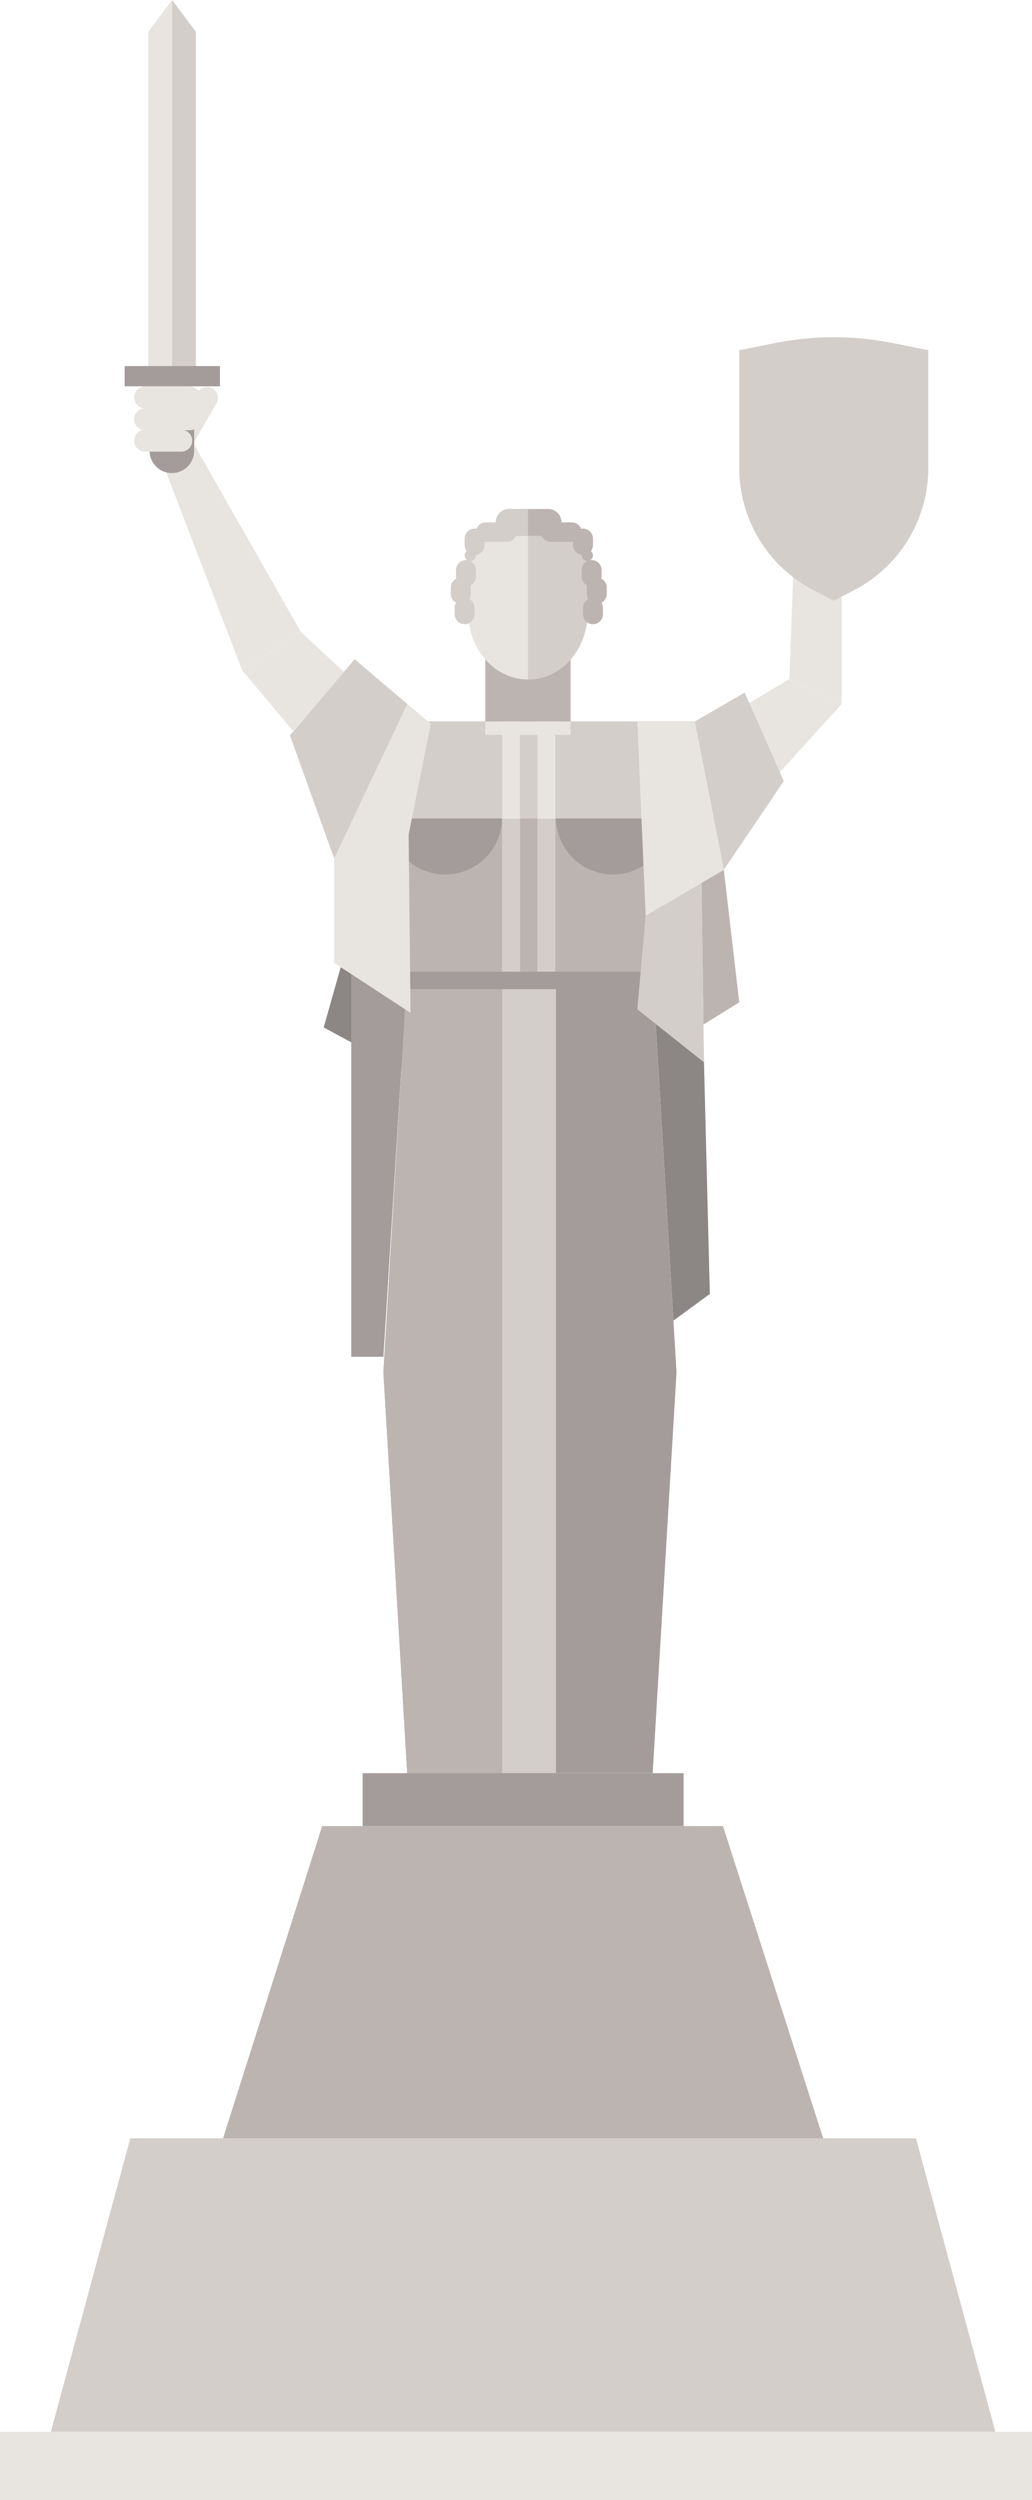 <svg xmlns="http://www.w3.org/2000/svg" width="445.91" height="1080" viewBox="0 0 445.91 1080"><g id="a"/><g id="b"><g id="c"><g id="d"><g><path d="M306.71 558.99 290.98 570.49 282.01 419.76 303.1 415.98 306.71 558.99z" fill="#8c8685"/><path d="M148.61 290.25 129.98 272.99 104.65 289.59 126.7 315.85 148.61 290.25z" fill="#e8e5e1"/><path d="M93.52 174.27l-9.63 16.69c-1.3 2.26-4.19 3.03-6.45 1.73h0c-2.26-1.3-3.03-4.19-1.73-6.45l9.64-16.69c1.3-2.26 4.19-3.03 6.45-1.73h0c2.26 1.3 3.03 4.19 1.73 6.45z" fill="#e8e5e1"/><path d="M323.79 303.72 341.06 293.33 363.67 304.12 336.78 333.82 323.79 303.72z" fill="#e8e5e1"/><path d="M342.91 243.94 341.06 293.33 363.67 304.12v-68.9L342.91 243.94z" fill="#e8e5e1"/><path d="M209.67 282.01h36.88v35.39H209.67z" fill="#bcb4b1"/><path d="M151.79 401.65 139.86 443.85 173.44 462.01 175.96 419.76 151.79 401.65z" fill="#8c8685"/><path d="M165.66 586.12H151.79V420.82L174.99 435.99 165.66 586.12z" fill="#a39c9a"/><path d="M282.01 419.76H175.96L165.66 592.88 175.96 766H282.01L292.31 592.88 282.01 419.76z" fill="#a39c9a"/><path d="M227.78 419.76H175.96L165.66 592.88 175.96 766H227.78V419.76z" fill="#bcb4b1"/><path d="M84.61 160.51H74.34V0L84.61 13.73V160.51z" fill="#d4cecb"/><path d="M64.06 160.51H74.34V0L64.06 13.73V160.51z" fill="#e8e5e1"/><path d="M53.86 158.14h41.18v8.75H53.86z" fill="#a39c9a"/><path d="M282.01 419.76H175.96L160.27 311.71H300.18L282.01 419.76z" fill="#bcb4b1"/><path d="M292.31 361.57 300.18 311.71H160.27L167.01 361.57 216.96 353.58h23.28L292.31 361.57z" fill="#d4cecb"/><path d="M232.28 311.71h7.64v108.05H232.28z" fill="#e8e5e1"/><path d="M217 311.71h7.64v108.05H217z" fill="#e8e5e1"/><path d="M232.28 353.67h7.64v66.09H232.28z" fill="#d4cecb"/><path d="M217 353.67h7.64v66.09H217z" fill="#d4cecb"/><path d="M217 419.76h23.22V766H217z" fill="#d4cecb"/><path d="M144.38 370.88 125.28 317.65 153.25 284.79 186.11 312.76 144.38 370.88z" fill="#d4cecb"/><path d="M321.78 299.17 300.18 311.71 312.74 375.73 338.66 337.45 321.78 299.17z" fill="#d4cecb"/><path d="M319.42 433 303.95 442.59 303.1 381.42 312.74 375.73 319.42 433z" fill="#bcb4b1"/><path d="M167.74 353.58c.23 13.4 11.15 24.2 24.61 24.2s24.38-10.8 24.61-24.2h-49.22z" fill="#a39c9a"/><path d="M70.27 200.03 104.65 289.59 129.98 272.99 83.07 190.58 70.27 200.03z" fill="#e8e5e1"/><path d="M369.16 254.88l-8.9 4.64-8.9-4.64c-19.63-10.23-31.94-30.53-31.94-52.67v-50.91l15.21-3.07c16.92-3.41 34.34-3.41 51.26.0l15.21 3.07v50.91c0 22.14-12.31 42.44-31.94 52.67z" fill="#d4cecb"/><path d="M156.69 766h138.67v22.87H156.69z" fill="#a39c9a"/><path d="M312.39 788.87H139.19L96.36 923.76H355.69L312.39 788.87z" fill="#bcb4b1"/><path d="M395.77 923.76H56.29L21.96 1050.52H430.09L395.77 923.76z" fill="#d4cecb"/><path d="M0 1050.52h445.91V1080H0z" fill="#e8e5e1"/><path d="M228.12 293.54h0c-12.32.0-22.91-9.73-25.28-23.22l-2.07-11.8v-8.31c0-14.76 10.72-26.72 23.94-26.72h6.83c13.22.0 23.94 11.96 23.94 26.72v8.31l-2.07 11.8c-2.37 13.49-12.96 23.22-25.28 23.22z" fill="#e8e5e1"/><path d="M231.53 223.48h-3.38v70.06c12.3-.02 22.88-9.74 25.25-23.22l2.07-11.8v-8.31c0-14.76-10.72-26.72-23.94-26.72z" fill="#d4cecb"/><g><path d="M236.85 231.44h-16.84c-3.19.0-5.78-2.59-5.78-5.78h0c0-3.19 2.59-5.78 5.78-5.78h16.84c3.19.0 5.78 2.59 5.78 5.78h0c0 3.19-2.59 5.78-5.78 5.78z" fill="#bcb4b1"/><path d="M228.15 219.88h-7.83c-3.05.0-5.79 2.23-6.06 5.26-.3 3.42 2.39 6.3 5.76 6.3h8.13v-11.56z" fill="#d4cecb"/><path d="M201.34 253.34h0c-2.37.0-4.31-1.94-4.31-4.31v-2.78c0-2.37 1.94-4.31 4.31-4.31h0c2.37.0 4.31 1.94 4.31 4.31v2.78c0 2.37-1.94 4.31-4.31 4.31z" fill="#d4cecb"/><path d="M205.07 239.76h0c-2.37.0-4.31-1.94-4.31-4.31v-2.78c0-2.37 1.94-4.31 4.31-4.31h0c2.37.0 4.31 1.94 4.31 4.31v2.78c0 2.37-1.94 4.31-4.31 4.31z" fill="#d4cecb"/><path d="M251.91 239.76h0c-2.37.0-4.31-1.94-4.31-4.31v-2.78c0-2.37 1.94-4.31 4.31-4.31h0c2.37.0 4.31 1.94 4.31 4.31v2.78c0 2.37-1.94 4.31-4.31 4.31z" fill="#bcb4b1"/><path d="M199.11 260.88h0c-2.37.0-4.31-1.94-4.31-4.31v-2.78c0-2.37 1.94-4.31 4.31-4.31h0c2.37.0 4.31 1.94 4.31 4.31v2.78c0 2.37-1.94 4.31-4.31 4.31z" fill="#d4cecb"/><path d="M200.76 269.67h0c-2.37.0-4.31-1.94-4.31-4.31v-2.78c0-2.37 1.94-4.31 4.31-4.31h0c2.37.0 4.31 1.94 4.31 4.31v2.78c0 2.37-1.94 4.31-4.31 4.31z" fill="#d4cecb"/><path d="M203.2 242.37h0c-1.34.0-2.44-1.1-2.44-2.44h0c0-1.34 1.1-2.44 2.44-2.44h0c1.34.0 2.44 1.1 2.44 2.44h0c0 1.34-1.1 2.44-2.44 2.44z" fill="#d4cecb"/><path d="M219.08 234.06h-9.23c-2.31.0-4.2-1.89-4.2-4.2h0c0-2.31 1.89-4.2 4.2-4.2h9.23c2.31.0 4.2 1.89 4.2 4.2h0c0 2.31-1.89 4.2-4.2 4.2z" fill="#d4cecb"/><path d="M255.63 253.34h0c2.37.0 4.31-1.94 4.31-4.31v-2.78c0-2.37-1.94-4.31-4.31-4.31h0c-2.37.0-4.31 1.94-4.31 4.31v2.78c0 2.37 1.94 4.31 4.31 4.31z" fill="#bcb4b1"/><path d="M257.86 260.88h0c2.37.0 4.31-1.94 4.31-4.31v-2.78c0-2.37-1.94-4.31-4.31-4.31h0c-2.37.0-4.31 1.94-4.31 4.31v2.78c0 2.37 1.94 4.31 4.31 4.31z" fill="#bcb4b1"/><path d="M256.21 269.67h0c2.37.0 4.31-1.94 4.31-4.31v-2.78c0-2.37-1.94-4.31-4.31-4.31h0c-2.37.0-4.31 1.94-4.31 4.31v2.78c0 2.37 1.94 4.31 4.31 4.31z" fill="#bcb4b1"/><path d="M253.77 242.37h0c1.34.0 2.44-1.1 2.44-2.44h0c0-1.34-1.1-2.44-2.44-2.44h0c-1.34.0-2.44 1.1-2.44 2.44h0c0 1.34 1.1 2.44 2.44 2.44z" fill="#bcb4b1"/><path d="M237.89 234.06h9.23c2.31.0 4.2-1.89 4.2-4.2h0c0-2.31-1.89-4.2-4.2-4.2h-9.23c-2.31.0-4.2 1.89-4.2 4.2h0c0 2.31 1.89 4.2 4.2 4.2z" fill="#bcb4b1"/></g><path d="M186.11 312.76 175.96 304.12V363.51L186.11 312.76z" fill="#e8e5e1"/><path d="M74.26 204.37c-5.33.0-9.65-4.32-9.65-9.65v-9.64h19.3v9.64c0 5.33-4.32 9.65-9.65 9.65z" fill="#a39c9a"/><path d="M81.96 176.41c2.61.0 4.72-2.11 4.72-4.72s-2.11-4.72-4.72-4.72H62.69c-2.61.0-4.72 2.11-4.72 4.72s2.11 4.72 4.72 4.72c-2.61.0-4.72 2.11-4.72 4.72.0 2.28 1.62 4.18 3.77 4.63-2.15.44-3.77 2.34-3.77 4.63.0 2.61 2.11 4.72 4.72 4.72h15.65c2.61.0 4.72-2.11 4.72-4.72.0-2.14-1.43-3.95-3.39-4.53h2.28c2.61.0 4.72-2.11 4.72-4.72s-2.11-4.72-4.72-4.72z" fill="#e8e5e1"/><path d="M282.47 427.33 282.01 419.76H175.96L175.51 427.33H282.47z" fill="#a39c9a"/><path d="M304.18 458.92 275.37 436.02 278.98 395.63 303.1 381.42 304.18 458.92z" fill="#d4cecb"/><path d="M144.38 370.88 175.96 304.12 177.38 437.55 144.38 415.98V370.88z" fill="#e8e5e1"/><path d="M209.67 311.71h36.88v5.69H209.67z" fill="#e8e5e1"/><path d="M240.24 353.58c.23 13.4 11.15 24.2 24.61 24.2s24.38-10.8 24.61-24.2h-49.22z" fill="#a39c9a"/><path d="M275.37 311.71 278.98 395.63 312.74 375.73 300.18 311.71H275.37z" fill="#e8e5e1"/></g></g></g></g></svg>